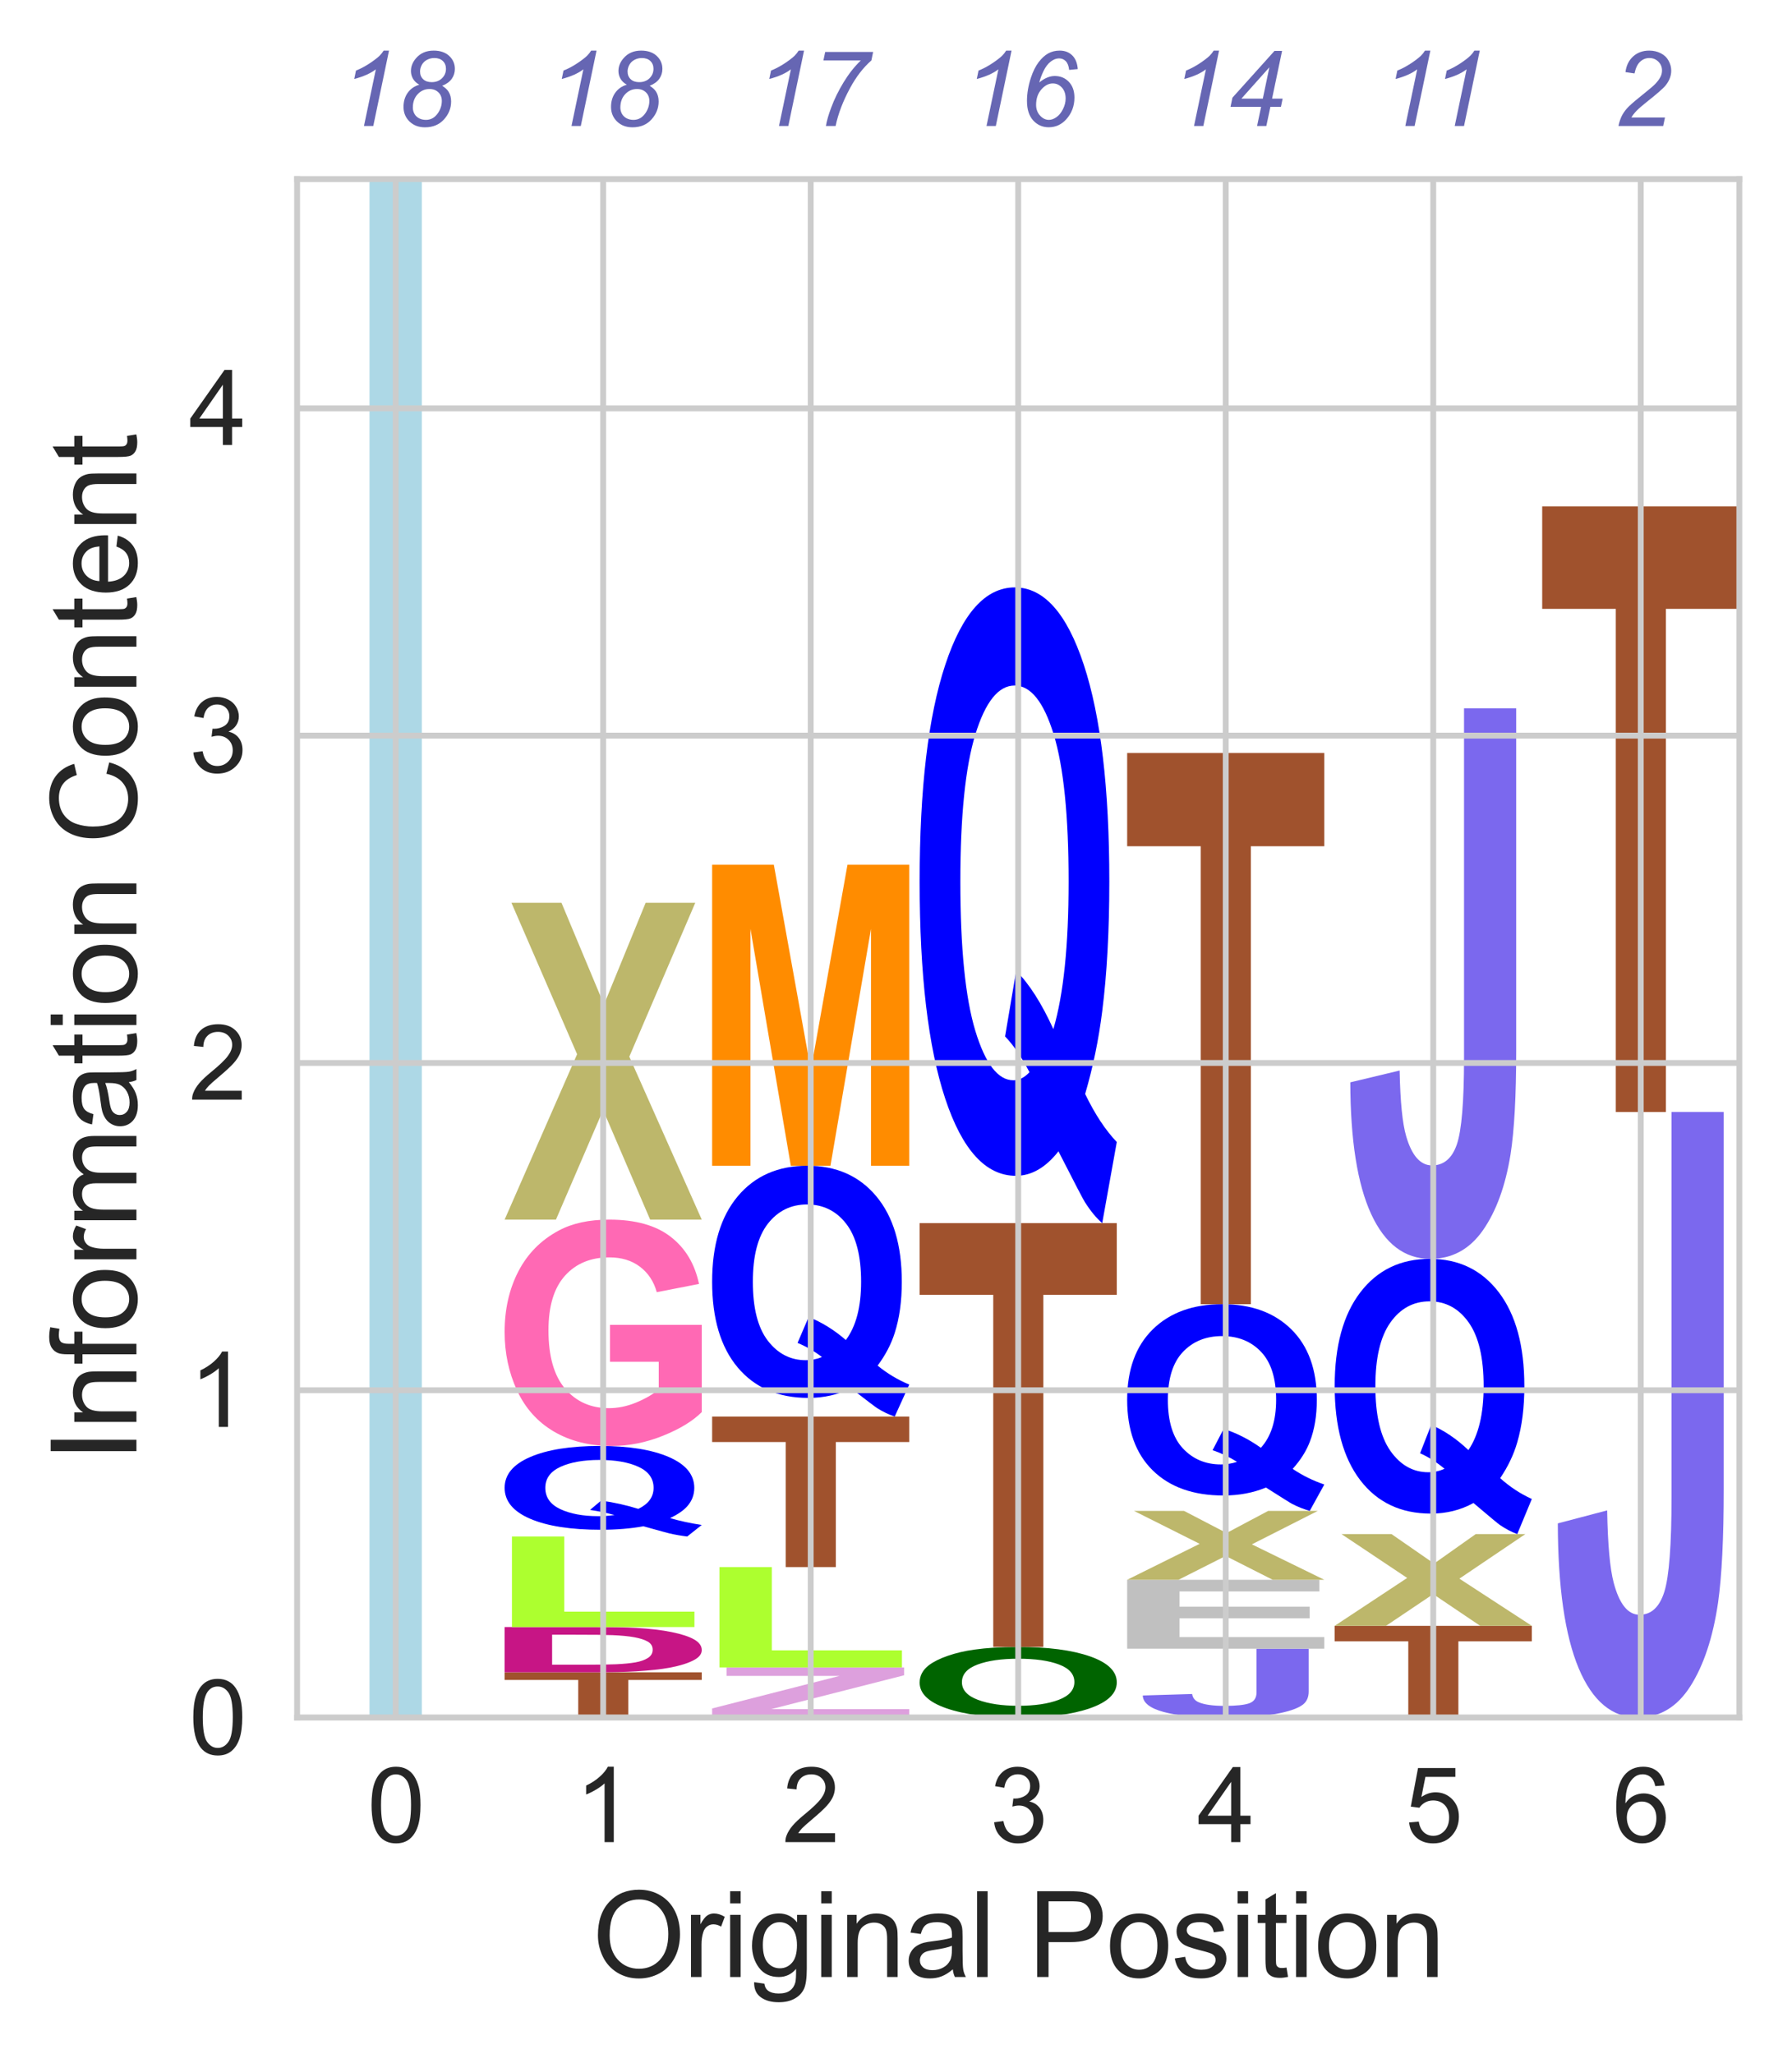 <?xml version="1.0" encoding="utf-8" standalone="no"?>
<!DOCTYPE svg PUBLIC "-//W3C//DTD SVG 1.1//EN"
  "http://www.w3.org/Graphics/SVG/1.1/DTD/svg11.dtd">
<svg xmlns:xlink="http://www.w3.org/1999/xlink" width="244.988pt" height="280.8pt" viewBox="0 0 244.988 280.8" xmlns="http://www.w3.org/2000/svg" version="1.1">
 <defs>
  <style type="text/css">*{stroke-linejoin: round; stroke-linecap: butt}</style>
 </defs>
 <g id="figure_1">
  <g id="patch_1">
   <path d="M 0 280.8 
L 244.988 280.8 
L 244.988 0 
L 0 0 
z
" style="fill: #ffffff"/>
  </g>
  <g id="axes_1">
   <g id="patch_2">
    <path d="M 40.618 234.772 
L 237.788 234.772 
L 237.788 24.477 
L 40.618 24.477 
z
" style="fill: #ffffff"/>
   </g>
   <g id="line2d_1">
    <path d="M 40.618 234.772 
L 237.788 234.772 
" clip-path="url(#p817c555dc9)" style="fill: none; stroke: #000000; stroke-width: 0.5; stroke-linecap: round"/>
   </g>
   <g id="patch_3">
    <path d="M 50.516 234.772 
L 50.516 24.477 
L 57.671 24.477 
L 57.671 234.772 
L 50.516 234.772 
z
" clip-path="url(#p817c555dc9)" style="fill: #add8e6"/>
   </g>
   <g id="patch_4">
    <path d="M 79.05 234.772 
L 79.05 229.631 
L 68.988 229.631 
L 68.988 228.584 
L 95.939 228.584 
L 95.939 229.631 
L 85.899 229.631 
L 85.899 234.772 
L 79.05 234.772 
z
" clip-path="url(#p817c555dc9)" style="fill: #a0522d"/>
   </g>
   <g id="patch_5">
    <path d="M 68.988 222.397 
L 80.849 222.397 
Q 84.864 222.397 86.969 222.514 
Q 89.798 222.675 91.812 223.084 
Q 93.833 223.494 94.886 224.087 
Q 95.939 224.679 95.939 225.549 
Q 95.939 226.314 94.956 226.866 
Q 93.749 227.542 91.51 227.959 
Q 89.819 228.276 86.948 228.453 
Q 84.8 228.584 81.2 228.584 
L 68.988 228.584 
L 68.988 222.397 
z
M 75.48 223.444 
L 75.48 227.542 
L 80.323 227.542 
Q 83.046 227.542 84.253 227.482 
Q 85.832 227.407 86.871 227.226 
Q 87.91 227.043 88.569 226.629 
Q 89.229 226.213 89.229 225.494 
Q 89.229 224.777 88.569 224.393 
Q 87.91 224.008 86.724 223.793 
Q 85.544 223.579 83.727 223.502 
Q 82.365 223.444 78.392 223.444 
L 75.48 223.444 
z
" clip-path="url(#p817c555dc9)" style="fill: #c71585"/>
   </g>
   <g id="patch_6">
    <path d="M 69.989 222.397 
L 69.989 210.022 
L 77.145 210.022 
L 77.145 220.294 
L 94.937 220.294 
L 94.937 222.397 
L 69.989 222.397 
z
" clip-path="url(#p817c555dc9)" style="fill: #adff2f"/>
   </g>
   <g id="patch_7">
    <path d="M 91.612 207.507 
Q 93.603 208.094 95.939 208.443 
L 93.948 210.022 
Q 92.728 209.872 91.56 209.608 
Q 91.303 209.555 87.963 208.624 
Q 85.336 209.1 82.142 209.1 
Q 75.976 209.1 72.479 207.596 
Q 68.988 206.092 68.988 203.372 
Q 68.988 200.659 72.491 199.153 
Q 75.994 197.646 81.996 197.646 
Q 87.946 197.646 91.431 199.153 
Q 94.917 200.659 94.917 203.372 
Q 94.917 204.808 93.948 205.896 
Q 93.218 206.728 91.612 207.507 
z
M 87.268 206.245 
Q 88.314 205.737 88.833 205.021 
Q 89.353 204.303 89.353 203.372 
Q 89.353 201.455 87.309 200.507 
Q 85.266 199.557 81.961 199.557 
Q 78.656 199.557 76.601 200.509 
Q 74.552 201.462 74.552 203.372 
Q 74.552 205.314 76.601 206.279 
Q 78.656 207.241 81.798 207.241 
Q 82.965 207.241 84.005 207.084 
Q 82.364 206.636 80.665 206.387 
L 82.183 205.111 
Q 84.845 205.488 87.268 206.245 
z
" clip-path="url(#p817c555dc9)" style="fill: #0000ff"/>
   </g>
   <g id="patch_8">
    <path d="M 83.397 186.138 
L 83.397 181.096 
L 95.939 181.096 
L 95.939 193.016 
Q 94.109 194.851 90.637 196.249 
Q 87.171 197.646 83.611 197.646 
Q 79.095 197.646 75.73 195.68 
Q 72.371 193.708 70.68 190.044 
Q 68.988 186.38 68.988 182.076 
Q 68.988 177.4 70.875 173.768 
Q 72.761 170.137 76.397 168.197 
Q 79.171 166.708 83.297 166.708 
Q 88.662 166.708 91.681 169.046 
Q 94.7 171.378 95.562 175.499 
L 89.788 176.623 
Q 89.177 174.422 87.492 173.148 
Q 85.813 171.868 83.297 171.868 
Q 79.485 171.868 77.233 174.382 
Q 74.982 176.89 74.982 181.828 
Q 74.982 187.157 77.259 189.822 
Q 79.542 192.48 83.24 192.48 
Q 85.07 192.48 86.907 191.736 
Q 88.743 190.991 90.058 189.933 
L 90.058 186.138 
L 83.397 186.138 
z
" clip-path="url(#p817c555dc9)" style="fill: #ff69b4"/>
   </g>
   <g id="patch_9">
    <path d="M 68.988 166.708 
L 78.897 144.101 
L 69.918 123.395 
L 76.758 123.395 
L 82.574 137.313 
L 88.269 123.395 
L 95.053 123.395 
L 86.035 144.432 
L 95.939 166.708 
L 88.883 166.708 
L 82.454 151.732 
L 76.005 166.708 
L 68.988 166.708 
z
" clip-path="url(#p817c555dc9)" style="fill: #bdb76b"/>
   </g>
   <g id="patch_10">
    <path d="M 97.357 234.772 
L 97.357 233.524 
L 114.779 229.075 
L 99.327 229.075 
L 99.327 227.915 
L 123.606 227.915 
L 123.606 228.99 
L 105.431 233.616 
L 124.309 233.616 
L 124.309 234.772 
L 97.357 234.772 
z
" clip-path="url(#p817c555dc9)" style="fill: #dda0dd"/>
   </g>
   <g id="patch_11">
    <path d="M 98.359 227.915 
L 98.359 214.2 
L 105.515 214.2 
L 105.515 225.585 
L 123.307 225.585 
L 123.307 227.915 
L 98.359 227.915 
z
" clip-path="url(#p817c555dc9)" style="fill: #adff2f"/>
   </g>
   <g id="patch_12">
    <path d="M 107.42 214.2 
L 107.42 197.109 
L 97.357 197.109 
L 97.357 193.629 
L 124.309 193.629 
L 124.309 197.109 
L 114.269 197.109 
L 114.269 214.2 
L 107.42 214.2 
z
" clip-path="url(#p817c555dc9)" style="fill: #a0522d"/>
   </g>
   <g id="patch_13">
    <path d="M 119.982 186.662 
Q 121.973 188.29 124.309 189.254 
L 122.318 193.629 
Q 121.097 193.214 119.93 192.483 
Q 119.673 192.336 116.333 189.757 
Q 113.706 191.077 110.512 191.077 
Q 104.346 191.077 100.849 186.91 
Q 97.357 182.743 97.357 175.206 
Q 97.357 167.69 100.861 163.517 
Q 104.364 159.343 110.366 159.343 
Q 116.316 159.343 119.801 163.517 
Q 123.287 167.69 123.287 175.206 
Q 123.287 179.186 122.318 182.2 
Q 121.588 184.505 119.982 186.662 
z
M 115.638 183.165 
Q 116.683 181.758 117.203 179.775 
Q 117.723 177.786 117.723 175.206 
Q 117.723 169.894 115.679 167.268 
Q 113.636 164.635 110.331 164.635 
Q 107.026 164.635 104.971 167.275 
Q 102.922 169.914 102.922 175.206 
Q 102.922 180.586 104.971 183.259 
Q 107.026 185.925 110.167 185.925 
Q 111.335 185.925 112.374 185.49 
Q 110.734 184.25 109.035 183.56 
L 110.553 180.023 
Q 113.215 181.068 115.638 183.165 
z
" clip-path="url(#p817c555dc9)" style="fill: #0000ff"/>
   </g>
   <g id="patch_14">
    <path d="M 97.357 159.343 
L 97.357 118.2 
L 105.793 118.2 
L 110.854 146.266 
L 115.861 118.2 
L 124.309 118.2 
L 124.309 159.343 
L 119.077 159.343 
L 119.077 126.957 
L 113.534 159.343 
L 108.114 159.343 
L 102.595 126.957 
L 102.595 159.343 
L 97.357 159.343 
z
" clip-path="url(#p817c555dc9)" style="fill: #ff8c00"/>
   </g>
   <g id="patch_15">
    <path d="M 125.727 230.001 
Q 125.727 228.574 127.001 227.606 
Q 127.947 226.892 129.584 226.326 
Q 131.222 225.759 133.175 225.486 
Q 135.77 225.117 139.166 225.117 
Q 145.304 225.117 148.991 226.397 
Q 152.678 227.677 152.678 229.958 
Q 152.678 232.218 149.021 233.496 
Q 145.364 234.772 139.239 234.772 
Q 133.041 234.772 129.384 233.502 
Q 125.727 232.23 125.727 230.001 
z
M 131.507 229.937 
Q 131.507 231.523 133.684 232.342 
Q 135.867 233.16 139.221 233.16 
Q 142.575 233.16 144.728 232.349 
Q 146.881 231.537 146.881 229.913 
Q 146.881 228.307 144.782 227.518 
Q 142.69 226.727 139.221 226.727 
Q 135.752 226.727 133.629 227.528 
Q 131.507 228.327 131.507 229.937 
z
" clip-path="url(#p817c555dc9)" style="fill: #006400"/>
   </g>
   <g id="patch_16">
    <path d="M 135.789 225.117 
L 135.789 176.988 
L 125.727 176.988 
L 125.727 167.187 
L 152.678 167.187 
L 152.678 176.988 
L 142.638 176.988 
L 142.638 225.117 
L 135.789 225.117 
z
" clip-path="url(#p817c555dc9)" style="fill: #a0522d"/>
   </g>
   <g id="patch_17">
    <path d="M 148.352 149.53 
Q 150.343 153.655 152.678 156.1 
L 150.687 167.187 
Q 149.467 166.134 148.299 164.284 
Q 148.043 163.91 144.703 157.374 
Q 142.075 160.718 138.882 160.718 
Q 132.716 160.718 129.219 150.158 
Q 125.727 139.597 125.727 120.497 
Q 125.727 101.447 129.23 90.87 
Q 132.734 80.292 138.736 80.292 
Q 144.685 80.292 148.171 90.87 
Q 151.657 101.447 151.657 120.497 
Q 151.657 130.582 150.687 138.222 
Q 149.958 144.063 148.352 149.53 
z
M 144.008 140.667 
Q 145.053 137.102 145.573 132.076 
Q 146.092 127.033 146.092 120.497 
Q 146.092 107.033 144.049 100.378 
Q 142.005 93.705 138.701 93.705 
Q 135.396 93.705 133.341 100.395 
Q 131.291 107.084 131.291 120.497 
Q 131.291 134.13 133.341 140.905 
Q 135.396 147.662 138.537 147.662 
Q 139.705 147.662 140.744 146.558 
Q 139.104 143.418 137.405 141.669 
L 138.923 132.704 
Q 141.585 135.353 144.008 140.667 
z
" clip-path="url(#p817c555dc9)" style="fill: #0000ff"/>
   </g>
   <g id="patch_18">
    <path d="M 171.781 225.354 
L 178.913 225.354 
L 178.913 231.216 
Q 178.913 232.365 178.14 232.985 
Q 177.095 233.794 174.365 234.283 
Q 171.634 234.772 167.163 234.772 
Q 161.918 234.772 159.086 234.006 
Q 156.263 233.238 156.232 231.752 
L 162.978 231.55 
Q 163.101 232.346 163.875 232.676 
Q 165.035 233.173 167.402 233.173 
Q 169.8 233.173 170.791 232.817 
Q 171.781 232.46 171.781 231.336 
L 171.781 225.354 
z
" clip-path="url(#p817c555dc9)" style="fill: #7b68ee"/>
   </g>
   <g id="patch_19">
    <path d="M 154.097 225.354 
L 154.097 215.937 
L 180.375 215.937 
L 180.375 217.53 
L 161.253 217.53 
L 161.253 219.617 
L 179.045 219.617 
L 179.045 221.204 
L 161.253 221.204 
L 161.253 223.767 
L 181.048 223.767 
L 181.048 225.354 
L 154.097 225.354 
z
" clip-path="url(#p817c555dc9)" style="fill: #c0c0c0"/>
   </g>
   <g id="patch_20">
    <path d="M 154.097 215.937 
L 164.007 211.021 
L 155.027 206.519 
L 161.868 206.519 
L 167.683 209.545 
L 173.379 206.519 
L 180.162 206.519 
L 171.145 211.093 
L 181.048 215.937 
L 173.992 215.937 
L 167.563 212.68 
L 161.115 215.937 
L 154.097 215.937 
z
" clip-path="url(#p817c555dc9)" style="fill: #bdb76b"/>
   </g>
   <g id="patch_21">
    <path d="M 176.722 200.778 
Q 178.713 202.119 181.048 202.914 
L 179.057 206.519 
Q 177.837 206.177 176.669 205.575 
Q 176.412 205.454 173.073 203.328 
Q 170.445 204.416 167.251 204.416 
Q 161.086 204.416 157.588 200.982 
Q 154.097 197.549 154.097 191.338 
Q 154.097 185.144 157.6 181.705 
Q 161.103 178.266 167.106 178.266 
Q 173.055 178.266 176.541 181.705 
Q 180.026 185.144 180.026 191.338 
Q 180.026 194.617 179.057 197.101 
Q 178.327 199 176.722 200.778 
z
M 172.378 197.896 
Q 173.423 196.737 173.943 195.103 
Q 174.462 193.464 174.462 191.338 
Q 174.462 186.961 172.419 184.797 
Q 170.375 182.627 167.07 182.627 
Q 163.766 182.627 161.711 184.802 
Q 159.661 186.977 159.661 191.338 
Q 159.661 195.771 161.711 197.974 
Q 163.766 200.171 166.907 200.171 
Q 168.075 200.171 169.114 199.812 
Q 167.473 198.791 165.774 198.222 
L 167.292 195.307 
Q 169.955 196.168 172.378 197.896 
z
" clip-path="url(#p817c555dc9)" style="fill: #0000ff"/>
   </g>
   <g id="patch_22">
    <path d="M 164.159 178.266 
L 164.159 115.671 
L 154.097 115.671 
L 154.097 102.925 
L 181.048 102.925 
L 181.048 115.671 
L 171.008 115.671 
L 171.008 178.266 
L 164.159 178.266 
z
" clip-path="url(#p817c555dc9)" style="fill: #a0522d"/>
   </g>
   <g id="patch_23">
    <path d="M 192.529 234.772 
L 192.529 224.353 
L 182.467 224.353 
L 182.467 222.232 
L 209.418 222.232 
L 209.418 224.353 
L 199.378 224.353 
L 199.378 234.772 
L 192.529 234.772 
z
" clip-path="url(#p817c555dc9)" style="fill: #a0522d"/>
   </g>
   <g id="patch_24">
    <path d="M 182.467 222.232 
L 192.377 215.687 
L 183.397 209.692 
L 190.238 209.692 
L 196.053 213.721 
L 201.748 209.692 
L 208.532 209.692 
L 199.515 215.782 
L 209.418 222.232 
L 202.362 222.232 
L 195.933 217.896 
L 189.485 222.232 
L 182.467 222.232 
z
" clip-path="url(#p817c555dc9)" style="fill: #bdb76b"/>
   </g>
   <g id="patch_25">
    <path d="M 205.092 202.047 
Q 207.083 203.833 209.418 204.892 
L 207.427 209.692 
Q 206.207 209.236 205.039 208.435 
Q 204.782 208.273 201.442 205.443 
Q 198.815 206.891 195.621 206.891 
Q 189.456 206.891 185.958 202.319 
Q 182.467 197.747 182.467 189.477 
Q 182.467 181.23 185.97 176.65 
Q 189.473 172.071 195.475 172.071 
Q 201.425 172.071 204.911 176.65 
Q 208.396 181.23 208.396 189.477 
Q 208.396 193.844 207.427 197.151 
Q 206.697 199.68 205.092 202.047 
z
M 200.748 198.21 
Q 201.793 196.666 202.312 194.49 
Q 202.832 192.307 202.832 189.477 
Q 202.832 183.648 200.788 180.767 
Q 198.745 177.878 195.44 177.878 
Q 192.136 177.878 190.08 180.774 
Q 188.031 183.67 188.031 189.477 
Q 188.031 195.38 190.08 198.313 
Q 192.136 201.238 195.277 201.238 
Q 196.445 201.238 197.484 200.76 
Q 195.843 199.401 194.144 198.643 
L 195.662 194.762 
Q 198.325 195.909 200.748 198.21 
z
" clip-path="url(#p817c555dc9)" style="fill: #0000ff"/>
   </g>
   <g id="patch_26">
    <path d="M 200.151 96.829 
L 207.283 96.829 
L 207.283 143.664 
Q 207.283 152.837 206.509 157.794 
Q 205.465 164.254 202.734 168.163 
Q 200.004 172.071 195.532 172.071 
Q 190.288 172.071 187.456 165.95 
Q 184.633 159.813 184.602 147.943 
L 191.347 146.328 
Q 191.471 152.691 192.245 155.324 
Q 193.405 159.296 195.772 159.296 
Q 198.17 159.296 199.16 156.454 
Q 200.151 153.596 200.151 144.616 
L 200.151 96.829 
z
" clip-path="url(#p817c555dc9)" style="fill: #7b68ee"/>
   </g>
   <g id="patch_27">
    <path d="M 228.52 151.994 
L 235.653 151.994 
L 235.653 203.519 
Q 235.653 213.611 234.879 219.066 
Q 233.835 226.173 231.104 230.472 
Q 228.373 234.772 223.902 234.772 
Q 218.657 234.772 215.826 228.038 
Q 213.003 221.287 212.972 208.228 
L 219.717 206.451 
Q 219.841 213.451 220.614 216.347 
Q 221.775 220.718 224.142 220.718 
Q 226.54 220.718 227.53 217.591 
Q 228.52 214.446 228.52 204.568 
L 228.52 151.994 
z
" clip-path="url(#p817c555dc9)" style="fill: #7b68ee"/>
   </g>
   <g id="patch_28">
    <path d="M 220.899 151.994 
L 220.899 83.221 
L 210.837 83.221 
L 210.837 69.217 
L 237.788 69.217 
L 237.788 83.221 
L 227.748 83.221 
L 227.748 151.994 
L 220.899 151.994 
z
" clip-path="url(#p817c555dc9)" style="fill: #a0522d"/>
   </g>
   <g id="matplotlib.axis_1">
    <g id="xtick_1">
     <g id="line2d_2">
      <path d="M 54.093 234.772 
L 54.093 24.477 
" clip-path="url(#p817c555dc9)" style="fill: none; stroke: #cccccc; stroke-width: 0.8; stroke-linecap: round"/>
     </g>
     <g id="text_1">
      <!-- 0 -->
      <g style="fill: #262626" transform="translate(50.201 251.793) scale(0.14 -0.14)">
       <defs>
        <path id="ArialMT-30" d="M 266 2259 
Q 266 3072 433 3567 
Q 600 4063 929 4331 
Q 1259 4600 1759 4600 
Q 2128 4600 2406 4451 
Q 2684 4303 2865 4023 
Q 3047 3744 3150 3342 
Q 3253 2941 3253 2259 
Q 3253 1453 3087 958 
Q 2922 463 2592 192 
Q 2263 -78 1759 -78 
Q 1097 -78 719 397 
Q 266 969 266 2259 
z
M 844 2259 
Q 844 1131 1108 757 
Q 1372 384 1759 384 
Q 2147 384 2411 759 
Q 2675 1134 2675 2259 
Q 2675 3391 2411 3762 
Q 2147 4134 1753 4134 
Q 1366 4134 1134 3806 
Q 844 3388 844 2259 
z
" transform="scale(0.016)"/>
       </defs>
       <use xlink:href="#ArialMT-30"/>
      </g>
     </g>
    </g>
    <g id="xtick_2">
     <g id="line2d_3">
      <path d="M 82.463 234.772 
L 82.463 24.477 
" clip-path="url(#p817c555dc9)" style="fill: none; stroke: #cccccc; stroke-width: 0.8; stroke-linecap: round"/>
     </g>
     <g id="text_2">
      <!-- 1 -->
      <g style="fill: #262626" transform="translate(78.571 251.793) scale(0.14 -0.14)">
       <defs>
        <path id="ArialMT-31" d="M 2384 0 
L 1822 0 
L 1822 3584 
Q 1619 3391 1289 3197 
Q 959 3003 697 2906 
L 697 3450 
Q 1169 3672 1522 3987 
Q 1875 4303 2022 4600 
L 2384 4600 
L 2384 0 
z
" transform="scale(0.016)"/>
       </defs>
       <use xlink:href="#ArialMT-31"/>
      </g>
     </g>
    </g>
    <g id="xtick_3">
     <g id="line2d_4">
      <path d="M 110.833 234.772 
L 110.833 24.477 
" clip-path="url(#p817c555dc9)" style="fill: none; stroke: #cccccc; stroke-width: 0.8; stroke-linecap: round"/>
     </g>
     <g id="text_3">
      <!-- 2 -->
      <g style="fill: #262626" transform="translate(106.94 251.793) scale(0.14 -0.14)">
       <defs>
        <path id="ArialMT-32" d="M 3222 541 
L 3222 0 
L 194 0 
Q 188 203 259 391 
Q 375 700 629 1000 
Q 884 1300 1366 1694 
Q 2113 2306 2375 2664 
Q 2638 3022 2638 3341 
Q 2638 3675 2398 3904 
Q 2159 4134 1775 4134 
Q 1369 4134 1125 3890 
Q 881 3647 878 3216 
L 300 3275 
Q 359 3922 746 4261 
Q 1134 4600 1788 4600 
Q 2447 4600 2831 4234 
Q 3216 3869 3216 3328 
Q 3216 3053 3103 2787 
Q 2991 2522 2730 2228 
Q 2469 1934 1863 1422 
Q 1356 997 1212 845 
Q 1069 694 975 541 
L 3222 541 
z
" transform="scale(0.016)"/>
       </defs>
       <use xlink:href="#ArialMT-32"/>
      </g>
     </g>
    </g>
    <g id="xtick_4">
     <g id="line2d_5">
      <path d="M 139.203 234.772 
L 139.203 24.477 
" clip-path="url(#p817c555dc9)" style="fill: none; stroke: #cccccc; stroke-width: 0.8; stroke-linecap: round"/>
     </g>
     <g id="text_4">
      <!-- 3 -->
      <g style="fill: #262626" transform="translate(135.31 251.793) scale(0.14 -0.14)">
       <defs>
        <path id="ArialMT-33" d="M 269 1209 
L 831 1284 
Q 928 806 1161 595 
Q 1394 384 1728 384 
Q 2125 384 2398 659 
Q 2672 934 2672 1341 
Q 2672 1728 2419 1979 
Q 2166 2231 1775 2231 
Q 1616 2231 1378 2169 
L 1441 2663 
Q 1497 2656 1531 2656 
Q 1891 2656 2178 2843 
Q 2466 3031 2466 3422 
Q 2466 3731 2256 3934 
Q 2047 4138 1716 4138 
Q 1388 4138 1169 3931 
Q 950 3725 888 3313 
L 325 3413 
Q 428 3978 793 4289 
Q 1159 4600 1703 4600 
Q 2078 4600 2393 4439 
Q 2709 4278 2876 4000 
Q 3044 3722 3044 3409 
Q 3044 3113 2884 2869 
Q 2725 2625 2413 2481 
Q 2819 2388 3044 2092 
Q 3269 1797 3269 1353 
Q 3269 753 2831 336 
Q 2394 -81 1725 -81 
Q 1122 -81 723 278 
Q 325 638 269 1209 
z
" transform="scale(0.016)"/>
       </defs>
       <use xlink:href="#ArialMT-33"/>
      </g>
     </g>
    </g>
    <g id="xtick_5">
     <g id="line2d_6">
      <path d="M 167.573 234.772 
L 167.573 24.477 
" clip-path="url(#p817c555dc9)" style="fill: none; stroke: #cccccc; stroke-width: 0.8; stroke-linecap: round"/>
     </g>
     <g id="text_5">
      <!-- 4 -->
      <g style="fill: #262626" transform="translate(163.68 251.793) scale(0.14 -0.14)">
       <defs>
        <path id="ArialMT-34" d="M 2069 0 
L 2069 1097 
L 81 1097 
L 81 1613 
L 2172 4581 
L 2631 4581 
L 2631 1613 
L 3250 1613 
L 3250 1097 
L 2631 1097 
L 2631 0 
L 2069 0 
z
M 2069 1613 
L 2069 3678 
L 634 1613 
L 2069 1613 
z
" transform="scale(0.016)"/>
       </defs>
       <use xlink:href="#ArialMT-34"/>
      </g>
     </g>
    </g>
    <g id="xtick_6">
     <g id="line2d_7">
      <path d="M 195.942 234.772 
L 195.942 24.477 
" clip-path="url(#p817c555dc9)" style="fill: none; stroke: #cccccc; stroke-width: 0.8; stroke-linecap: round"/>
     </g>
     <g id="text_6">
      <!-- 5 -->
      <g style="fill: #262626" transform="translate(192.05 251.793) scale(0.14 -0.14)">
       <defs>
        <path id="ArialMT-35" d="M 266 1200 
L 856 1250 
Q 922 819 1161 601 
Q 1400 384 1738 384 
Q 2144 384 2425 690 
Q 2706 997 2706 1503 
Q 2706 1984 2436 2262 
Q 2166 2541 1728 2541 
Q 1456 2541 1237 2417 
Q 1019 2294 894 2097 
L 366 2166 
L 809 4519 
L 3088 4519 
L 3088 3981 
L 1259 3981 
L 1013 2750 
Q 1425 3038 1878 3038 
Q 2478 3038 2890 2622 
Q 3303 2206 3303 1553 
Q 3303 931 2941 478 
Q 2500 -78 1738 -78 
Q 1113 -78 717 272 
Q 322 622 266 1200 
z
" transform="scale(0.016)"/>
       </defs>
       <use xlink:href="#ArialMT-35"/>
      </g>
     </g>
    </g>
    <g id="xtick_7">
     <g id="line2d_8">
      <path d="M 224.312 234.772 
L 224.312 24.477 
" clip-path="url(#p817c555dc9)" style="fill: none; stroke: #cccccc; stroke-width: 0.8; stroke-linecap: round"/>
     </g>
     <g id="text_7">
      <!-- 6 -->
      <g style="fill: #262626" transform="translate(220.42 251.793) scale(0.14 -0.14)">
       <defs>
        <path id="ArialMT-36" d="M 3184 3459 
L 2625 3416 
Q 2550 3747 2413 3897 
Q 2184 4138 1850 4138 
Q 1581 4138 1378 3988 
Q 1113 3794 959 3422 
Q 806 3050 800 2363 
Q 1003 2672 1297 2822 
Q 1591 2972 1913 2972 
Q 2475 2972 2870 2558 
Q 3266 2144 3266 1488 
Q 3266 1056 3080 686 
Q 2894 316 2569 119 
Q 2244 -78 1831 -78 
Q 1128 -78 684 439 
Q 241 956 241 2144 
Q 241 3472 731 4075 
Q 1159 4600 1884 4600 
Q 2425 4600 2770 4297 
Q 3116 3994 3184 3459 
z
M 888 1484 
Q 888 1194 1011 928 
Q 1134 663 1356 523 
Q 1578 384 1822 384 
Q 2178 384 2434 671 
Q 2691 959 2691 1453 
Q 2691 1928 2437 2201 
Q 2184 2475 1800 2475 
Q 1419 2475 1153 2201 
Q 888 1928 888 1484 
z
" transform="scale(0.016)"/>
       </defs>
       <use xlink:href="#ArialMT-36"/>
      </g>
     </g>
    </g>
    <g id="text_8">
     <!-- Original Position -->
     <g style="fill: #262626" transform="translate(80.955 270.233) scale(0.16 -0.16)">
      <defs>
       <path id="ArialMT-4f" d="M 309 2231 
Q 309 3372 921 4017 
Q 1534 4663 2503 4663 
Q 3138 4663 3647 4359 
Q 4156 4056 4423 3514 
Q 4691 2972 4691 2284 
Q 4691 1588 4409 1038 
Q 4128 488 3612 205 
Q 3097 -78 2500 -78 
Q 1853 -78 1343 234 
Q 834 547 571 1087 
Q 309 1628 309 2231 
z
M 934 2222 
Q 934 1394 1379 917 
Q 1825 441 2497 441 
Q 3181 441 3623 922 
Q 4066 1403 4066 2288 
Q 4066 2847 3877 3264 
Q 3688 3681 3323 3911 
Q 2959 4141 2506 4141 
Q 1863 4141 1398 3698 
Q 934 3256 934 2222 
z
" transform="scale(0.016)"/>
       <path id="ArialMT-72" d="M 416 0 
L 416 3319 
L 922 3319 
L 922 2816 
Q 1116 3169 1280 3281 
Q 1444 3394 1641 3394 
Q 1925 3394 2219 3213 
L 2025 2691 
Q 1819 2813 1613 2813 
Q 1428 2813 1281 2702 
Q 1134 2591 1072 2394 
Q 978 2094 978 1738 
L 978 0 
L 416 0 
z
" transform="scale(0.016)"/>
       <path id="ArialMT-69" d="M 425 3934 
L 425 4581 
L 988 4581 
L 988 3934 
L 425 3934 
z
M 425 0 
L 425 3319 
L 988 3319 
L 988 0 
L 425 0 
z
" transform="scale(0.016)"/>
       <path id="ArialMT-67" d="M 319 -275 
L 866 -356 
Q 900 -609 1056 -725 
Q 1266 -881 1628 -881 
Q 2019 -881 2231 -725 
Q 2444 -569 2519 -288 
Q 2563 -116 2559 434 
Q 2191 0 1641 0 
Q 956 0 581 494 
Q 206 988 206 1678 
Q 206 2153 378 2554 
Q 550 2956 876 3175 
Q 1203 3394 1644 3394 
Q 2231 3394 2613 2919 
L 2613 3319 
L 3131 3319 
L 3131 450 
Q 3131 -325 2973 -648 
Q 2816 -972 2473 -1159 
Q 2131 -1347 1631 -1347 
Q 1038 -1347 672 -1080 
Q 306 -813 319 -275 
z
M 784 1719 
Q 784 1066 1043 766 
Q 1303 466 1694 466 
Q 2081 466 2343 764 
Q 2606 1063 2606 1700 
Q 2606 2309 2336 2618 
Q 2066 2928 1684 2928 
Q 1309 2928 1046 2623 
Q 784 2319 784 1719 
z
" transform="scale(0.016)"/>
       <path id="ArialMT-6e" d="M 422 0 
L 422 3319 
L 928 3319 
L 928 2847 
Q 1294 3394 1984 3394 
Q 2284 3394 2536 3286 
Q 2788 3178 2913 3003 
Q 3038 2828 3088 2588 
Q 3119 2431 3119 2041 
L 3119 0 
L 2556 0 
L 2556 2019 
Q 2556 2363 2490 2533 
Q 2425 2703 2258 2804 
Q 2091 2906 1866 2906 
Q 1506 2906 1245 2678 
Q 984 2450 984 1813 
L 984 0 
L 422 0 
z
" transform="scale(0.016)"/>
       <path id="ArialMT-61" d="M 2588 409 
Q 2275 144 1986 34 
Q 1697 -75 1366 -75 
Q 819 -75 525 192 
Q 231 459 231 875 
Q 231 1119 342 1320 
Q 453 1522 633 1644 
Q 813 1766 1038 1828 
Q 1203 1872 1538 1913 
Q 2219 1994 2541 2106 
Q 2544 2222 2544 2253 
Q 2544 2597 2384 2738 
Q 2169 2928 1744 2928 
Q 1347 2928 1158 2789 
Q 969 2650 878 2297 
L 328 2372 
Q 403 2725 575 2942 
Q 747 3159 1072 3276 
Q 1397 3394 1825 3394 
Q 2250 3394 2515 3294 
Q 2781 3194 2906 3042 
Q 3031 2891 3081 2659 
Q 3109 2516 3109 2141 
L 3109 1391 
Q 3109 606 3145 398 
Q 3181 191 3288 0 
L 2700 0 
Q 2613 175 2588 409 
z
M 2541 1666 
Q 2234 1541 1622 1453 
Q 1275 1403 1131 1340 
Q 988 1278 909 1158 
Q 831 1038 831 891 
Q 831 666 1001 516 
Q 1172 366 1500 366 
Q 1825 366 2078 508 
Q 2331 650 2450 897 
Q 2541 1088 2541 1459 
L 2541 1666 
z
" transform="scale(0.016)"/>
       <path id="ArialMT-6c" d="M 409 0 
L 409 4581 
L 972 4581 
L 972 0 
L 409 0 
z
" transform="scale(0.016)"/>
       <path id="ArialMT-20" transform="scale(0.016)"/>
       <path id="ArialMT-50" d="M 494 0 
L 494 4581 
L 2222 4581 
Q 2678 4581 2919 4538 
Q 3256 4481 3484 4323 
Q 3713 4166 3852 3881 
Q 3991 3597 3991 3256 
Q 3991 2672 3619 2267 
Q 3247 1863 2275 1863 
L 1100 1863 
L 1100 0 
L 494 0 
z
M 1100 2403 
L 2284 2403 
Q 2872 2403 3119 2622 
Q 3366 2841 3366 3238 
Q 3366 3525 3220 3729 
Q 3075 3934 2838 4000 
Q 2684 4041 2272 4041 
L 1100 4041 
L 1100 2403 
z
" transform="scale(0.016)"/>
       <path id="ArialMT-6f" d="M 213 1659 
Q 213 2581 725 3025 
Q 1153 3394 1769 3394 
Q 2453 3394 2887 2945 
Q 3322 2497 3322 1706 
Q 3322 1066 3130 698 
Q 2938 331 2570 128 
Q 2203 -75 1769 -75 
Q 1072 -75 642 372 
Q 213 819 213 1659 
z
M 791 1659 
Q 791 1022 1069 705 
Q 1347 388 1769 388 
Q 2188 388 2466 706 
Q 2744 1025 2744 1678 
Q 2744 2294 2464 2611 
Q 2184 2928 1769 2928 
Q 1347 2928 1069 2612 
Q 791 2297 791 1659 
z
" transform="scale(0.016)"/>
       <path id="ArialMT-73" d="M 197 991 
L 753 1078 
Q 800 744 1014 566 
Q 1228 388 1613 388 
Q 2000 388 2187 545 
Q 2375 703 2375 916 
Q 2375 1106 2209 1216 
Q 2094 1291 1634 1406 
Q 1016 1563 777 1677 
Q 538 1791 414 1992 
Q 291 2194 291 2438 
Q 291 2659 392 2848 
Q 494 3038 669 3163 
Q 800 3259 1026 3326 
Q 1253 3394 1513 3394 
Q 1903 3394 2198 3281 
Q 2494 3169 2634 2976 
Q 2775 2784 2828 2463 
L 2278 2388 
Q 2241 2644 2061 2787 
Q 1881 2931 1553 2931 
Q 1166 2931 1000 2803 
Q 834 2675 834 2503 
Q 834 2394 903 2306 
Q 972 2216 1119 2156 
Q 1203 2125 1616 2013 
Q 2213 1853 2448 1751 
Q 2684 1650 2818 1456 
Q 2953 1263 2953 975 
Q 2953 694 2789 445 
Q 2625 197 2315 61 
Q 2006 -75 1616 -75 
Q 969 -75 630 194 
Q 291 463 197 991 
z
" transform="scale(0.016)"/>
       <path id="ArialMT-74" d="M 1650 503 
L 1731 6 
Q 1494 -44 1306 -44 
Q 1000 -44 831 53 
Q 663 150 594 308 
Q 525 466 525 972 
L 525 2881 
L 113 2881 
L 113 3319 
L 525 3319 
L 525 4141 
L 1084 4478 
L 1084 3319 
L 1650 3319 
L 1650 2881 
L 1084 2881 
L 1084 941 
Q 1084 700 1114 631 
Q 1144 563 1211 522 
Q 1278 481 1403 481 
Q 1497 481 1650 503 
z
" transform="scale(0.016)"/>
      </defs>
      <use xlink:href="#ArialMT-4f"/>
      <use xlink:href="#ArialMT-72" transform="translate(77.783 0)"/>
      <use xlink:href="#ArialMT-69" transform="translate(111.084 0)"/>
      <use xlink:href="#ArialMT-67" transform="translate(133.301 0)"/>
      <use xlink:href="#ArialMT-69" transform="translate(188.916 0)"/>
      <use xlink:href="#ArialMT-6e" transform="translate(211.133 0)"/>
      <use xlink:href="#ArialMT-61" transform="translate(266.748 0)"/>
      <use xlink:href="#ArialMT-6c" transform="translate(322.363 0)"/>
      <use xlink:href="#ArialMT-20" transform="translate(344.58 0)"/>
      <use xlink:href="#ArialMT-50" transform="translate(372.363 0)"/>
      <use xlink:href="#ArialMT-6f" transform="translate(439.062 0)"/>
      <use xlink:href="#ArialMT-73" transform="translate(494.678 0)"/>
      <use xlink:href="#ArialMT-69" transform="translate(544.678 0)"/>
      <use xlink:href="#ArialMT-74" transform="translate(566.895 0)"/>
      <use xlink:href="#ArialMT-69" transform="translate(594.678 0)"/>
      <use xlink:href="#ArialMT-6f" transform="translate(616.895 0)"/>
      <use xlink:href="#ArialMT-6e" transform="translate(672.51 0)"/>
     </g>
    </g>
   </g>
   <g id="matplotlib.axis_2">
    <g id="ytick_1">
     <g id="line2d_9">
      <path d="M 40.618 234.772 
L 237.788 234.772 
" clip-path="url(#p817c555dc9)" style="fill: none; stroke: #cccccc; stroke-width: 0.8; stroke-linecap: round"/>
     </g>
     <g id="text_9">
      <!-- 0 -->
      <g style="fill: #262626" transform="translate(25.832 239.782) scale(0.14 -0.14)">
       <use xlink:href="#ArialMT-30"/>
      </g>
     </g>
    </g>
    <g id="ytick_2">
     <g id="line2d_10">
      <path d="M 40.618 190.033 
L 237.788 190.033 
" clip-path="url(#p817c555dc9)" style="fill: none; stroke: #cccccc; stroke-width: 0.8; stroke-linecap: round"/>
     </g>
     <g id="text_10">
      <!-- 1 -->
      <g style="fill: #262626" transform="translate(25.832 195.043) scale(0.14 -0.14)">
       <use xlink:href="#ArialMT-31"/>
      </g>
     </g>
    </g>
    <g id="ytick_3">
     <g id="line2d_11">
      <path d="M 40.618 145.293 
L 237.788 145.293 
" clip-path="url(#p817c555dc9)" style="fill: none; stroke: #cccccc; stroke-width: 0.8; stroke-linecap: round"/>
     </g>
     <g id="text_11">
      <!-- 2 -->
      <g style="fill: #262626" transform="translate(25.832 150.304) scale(0.14 -0.14)">
       <use xlink:href="#ArialMT-32"/>
      </g>
     </g>
    </g>
    <g id="ytick_4">
     <g id="line2d_12">
      <path d="M 40.618 100.554 
L 237.788 100.554 
" clip-path="url(#p817c555dc9)" style="fill: none; stroke: #cccccc; stroke-width: 0.8; stroke-linecap: round"/>
     </g>
     <g id="text_12">
      <!-- 3 -->
      <g style="fill: #262626" transform="translate(25.832 105.564) scale(0.14 -0.14)">
       <use xlink:href="#ArialMT-33"/>
      </g>
     </g>
    </g>
    <g id="ytick_5">
     <g id="line2d_13">
      <path d="M 40.618 55.815 
L 237.788 55.815 
" clip-path="url(#p817c555dc9)" style="fill: none; stroke: #cccccc; stroke-width: 0.8; stroke-linecap: round"/>
     </g>
     <g id="text_13">
      <!-- 4 -->
      <g style="fill: #262626" transform="translate(25.832 60.825) scale(0.14 -0.14)">
       <use xlink:href="#ArialMT-34"/>
      </g>
     </g>
    </g>
    <g id="text_14">
     <!-- Information Content -->
     <g style="fill: #262626" transform="translate(18.652 199.881) rotate(-90) scale(0.16 -0.16)">
      <defs>
       <path id="ArialMT-49" d="M 597 0 
L 597 4581 
L 1203 4581 
L 1203 0 
L 597 0 
z
" transform="scale(0.016)"/>
       <path id="ArialMT-66" d="M 556 0 
L 556 2881 
L 59 2881 
L 59 3319 
L 556 3319 
L 556 3672 
Q 556 4006 616 4169 
Q 697 4388 901 4523 
Q 1106 4659 1475 4659 
Q 1713 4659 2000 4603 
L 1916 4113 
Q 1741 4144 1584 4144 
Q 1328 4144 1222 4034 
Q 1116 3925 1116 3625 
L 1116 3319 
L 1763 3319 
L 1763 2881 
L 1116 2881 
L 1116 0 
L 556 0 
z
" transform="scale(0.016)"/>
       <path id="ArialMT-6d" d="M 422 0 
L 422 3319 
L 925 3319 
L 925 2853 
Q 1081 3097 1340 3245 
Q 1600 3394 1931 3394 
Q 2300 3394 2536 3241 
Q 2772 3088 2869 2813 
Q 3263 3394 3894 3394 
Q 4388 3394 4653 3120 
Q 4919 2847 4919 2278 
L 4919 0 
L 4359 0 
L 4359 2091 
Q 4359 2428 4304 2576 
Q 4250 2725 4106 2815 
Q 3963 2906 3769 2906 
Q 3419 2906 3187 2673 
Q 2956 2441 2956 1928 
L 2956 0 
L 2394 0 
L 2394 2156 
Q 2394 2531 2256 2718 
Q 2119 2906 1806 2906 
Q 1569 2906 1367 2781 
Q 1166 2656 1075 2415 
Q 984 2175 984 1722 
L 984 0 
L 422 0 
z
" transform="scale(0.016)"/>
       <path id="ArialMT-43" d="M 3763 1606 
L 4369 1453 
Q 4178 706 3683 314 
Q 3188 -78 2472 -78 
Q 1731 -78 1267 223 
Q 803 525 561 1097 
Q 319 1669 319 2325 
Q 319 3041 592 3573 
Q 866 4106 1370 4382 
Q 1875 4659 2481 4659 
Q 3169 4659 3637 4309 
Q 4106 3959 4291 3325 
L 3694 3184 
Q 3534 3684 3231 3912 
Q 2928 4141 2469 4141 
Q 1941 4141 1586 3887 
Q 1231 3634 1087 3207 
Q 944 2781 944 2328 
Q 944 1744 1114 1308 
Q 1284 872 1643 656 
Q 2003 441 2422 441 
Q 2931 441 3284 734 
Q 3638 1028 3763 1606 
z
" transform="scale(0.016)"/>
       <path id="ArialMT-65" d="M 2694 1069 
L 3275 997 
Q 3138 488 2766 206 
Q 2394 -75 1816 -75 
Q 1088 -75 661 373 
Q 234 822 234 1631 
Q 234 2469 665 2931 
Q 1097 3394 1784 3394 
Q 2450 3394 2872 2941 
Q 3294 2488 3294 1666 
Q 3294 1616 3291 1516 
L 816 1516 
Q 847 969 1125 678 
Q 1403 388 1819 388 
Q 2128 388 2347 550 
Q 2566 713 2694 1069 
z
M 847 1978 
L 2700 1978 
Q 2663 2397 2488 2606 
Q 2219 2931 1791 2931 
Q 1403 2931 1139 2672 
Q 875 2413 847 1978 
z
" transform="scale(0.016)"/>
      </defs>
      <use xlink:href="#ArialMT-49"/>
      <use xlink:href="#ArialMT-6e" transform="translate(27.783 0)"/>
      <use xlink:href="#ArialMT-66" transform="translate(83.398 0)"/>
      <use xlink:href="#ArialMT-6f" transform="translate(111.182 0)"/>
      <use xlink:href="#ArialMT-72" transform="translate(166.797 0)"/>
      <use xlink:href="#ArialMT-6d" transform="translate(200.098 0)"/>
      <use xlink:href="#ArialMT-61" transform="translate(283.398 0)"/>
      <use xlink:href="#ArialMT-74" transform="translate(339.014 0)"/>
      <use xlink:href="#ArialMT-69" transform="translate(366.797 0)"/>
      <use xlink:href="#ArialMT-6f" transform="translate(389.014 0)"/>
      <use xlink:href="#ArialMT-6e" transform="translate(444.629 0)"/>
      <use xlink:href="#ArialMT-20" transform="translate(500.244 0)"/>
      <use xlink:href="#ArialMT-43" transform="translate(528.027 0)"/>
      <use xlink:href="#ArialMT-6f" transform="translate(600.244 0)"/>
      <use xlink:href="#ArialMT-6e" transform="translate(655.859 0)"/>
      <use xlink:href="#ArialMT-74" transform="translate(711.475 0)"/>
      <use xlink:href="#ArialMT-65" transform="translate(739.258 0)"/>
      <use xlink:href="#ArialMT-6e" transform="translate(794.873 0)"/>
      <use xlink:href="#ArialMT-74" transform="translate(850.488 0)"/>
     </g>
    </g>
   </g>
   <g id="patch_29">
    <path d="M 40.618 234.772 
L 40.618 24.477 
" style="fill: none; stroke: #cccccc; stroke-width: 0.8; stroke-linejoin: miter; stroke-linecap: square"/>
   </g>
   <g id="patch_30">
    <path d="M 237.788 234.772 
L 237.788 24.477 
" style="fill: none; stroke: #cccccc; stroke-width: 0.8; stroke-linejoin: miter; stroke-linecap: square"/>
   </g>
   <g id="patch_31">
    <path d="M 40.618 234.772 
L 237.788 234.772 
" style="fill: none; stroke: #cccccc; stroke-width: 0.8; stroke-linejoin: miter; stroke-linecap: square"/>
   </g>
   <g id="patch_32">
    <path d="M 40.618 24.477 
L 237.788 24.477 
" style="fill: none; stroke: #cccccc; stroke-width: 0.8; stroke-linejoin: miter; stroke-linecap: square"/>
   </g>
   <g id="text_15">
    <!-- 18 -->
    <g style="fill: #000080; opacity: 0.6" transform="translate(46.308 17.221) scale(0.14 -0.14)">
     <defs>
      <path id="Arial-ItalicMT-31" d="M 1541 0 
L 2266 3459 
Q 1797 3091 947 2869 
L 1053 3381 
Q 1475 3550 1886 3822 
Q 2297 4094 2503 4297 
Q 2628 4422 2741 4600 
L 3069 4600 
L 2109 0 
L 1541 0 
z
" transform="scale(0.016)"/>
      <path id="Arial-ItalicMT-38" d="M 1444 2519 
Q 1188 2659 1059 2879 
Q 931 3100 931 3353 
Q 931 3769 1231 4122 
Q 1631 4600 2316 4600 
Q 2919 4600 3266 4276 
Q 3613 3953 3613 3484 
Q 3613 3150 3425 2881 
Q 3238 2613 2838 2453 
Q 3113 2281 3231 2088 
Q 3384 1834 3384 1497 
Q 3384 881 2948 400 
Q 2513 -81 1788 -81 
Q 1209 -81 843 275 
Q 478 631 478 1166 
Q 478 1669 737 2030 
Q 997 2391 1444 2519 
z
M 1488 3328 
Q 1488 3034 1677 2854 
Q 1866 2675 2197 2675 
Q 2584 2675 2826 2911 
Q 3069 3147 3069 3491 
Q 3069 3781 2880 3964 
Q 2691 4147 2359 4147 
Q 2109 4147 1900 4031 
Q 1691 3916 1589 3717 
Q 1488 3519 1488 3328 
z
M 1047 1119 
Q 1047 928 1139 753 
Q 1231 578 1418 475 
Q 1606 372 1847 372 
Q 2306 372 2591 803 
Q 2816 1141 2816 1531 
Q 2816 1850 2608 2053 
Q 2400 2256 2063 2256 
Q 1638 2256 1342 1940 
Q 1047 1625 1047 1119 
z
" transform="scale(0.016)"/>
     </defs>
     <use xlink:href="#Arial-ItalicMT-31"/>
     <use xlink:href="#Arial-ItalicMT-38" transform="translate(55.615 0)"/>
    </g>
   </g>
   <g id="text_16">
    <!-- 18 -->
    <g style="fill: #000080; opacity: 0.6" transform="translate(74.678 17.221) scale(0.14 -0.14)">
     <use xlink:href="#Arial-ItalicMT-31"/>
     <use xlink:href="#Arial-ItalicMT-38" transform="translate(55.615 0)"/>
    </g>
   </g>
   <g id="text_17">
    <!-- 17 -->
    <g style="fill: #000080; opacity: 0.6" transform="translate(103.048 17.221) scale(0.14 -0.14)">
     <defs>
      <path id="Arial-ItalicMT-37" d="M 928 0 
Q 1003 463 1247 1113 
Q 1538 1897 2009 2670 
Q 2481 3444 3059 4000 
L 775 4000 
L 884 4519 
L 3809 4519 
L 3703 4000 
Q 2959 3347 2403 2316 
Q 1756 1125 1519 0 
L 928 0 
z
" transform="scale(0.016)"/>
     </defs>
     <use xlink:href="#Arial-ItalicMT-31"/>
     <use xlink:href="#Arial-ItalicMT-37" transform="translate(55.615 0)"/>
    </g>
   </g>
   <g id="text_18">
    <!-- 16 -->
    <g style="fill: #000080; opacity: 0.6" transform="translate(131.417 17.221) scale(0.14 -0.14)">
     <defs>
      <path id="Arial-ItalicMT-36" d="M 1288 2656 
Q 1525 2853 1761 2951 
Q 1997 3050 2228 3050 
Q 2750 3050 3090 2694 
Q 3431 2338 3431 1734 
Q 3431 956 2925 400 
Q 2488 -78 1863 -78 
Q 1294 -78 914 339 
Q 534 756 534 1528 
Q 534 2219 778 2956 
Q 966 3522 1242 3889 
Q 1519 4256 1830 4428 
Q 2141 4600 2531 4600 
Q 3000 4600 3297 4308 
Q 3594 4016 3634 3472 
L 3109 3422 
Q 3066 3794 2898 3959 
Q 2731 4125 2491 4125 
Q 2238 4125 1981 3928 
Q 1725 3731 1540 3345 
Q 1356 2959 1288 2656 
z
M 1091 1288 
Q 1091 900 1331 636 
Q 1572 372 1875 372 
Q 2088 372 2325 533 
Q 2563 694 2728 1022 
Q 2894 1350 2894 1675 
Q 2894 2094 2664 2345 
Q 2434 2597 2109 2597 
Q 1734 2597 1412 2230 
Q 1091 1863 1091 1288 
z
" transform="scale(0.016)"/>
     </defs>
     <use xlink:href="#Arial-ItalicMT-31"/>
     <use xlink:href="#Arial-ItalicMT-36" transform="translate(55.615 0)"/>
    </g>
   </g>
   <g id="text_19">
    <!-- 14 -->
    <g style="fill: #000080; opacity: 0.6" transform="translate(159.787 17.221) scale(0.14 -0.14)">
     <defs>
      <path id="Arial-ItalicMT-34" d="M 1913 0 
L 2159 1169 
L 291 1169 
L 409 1728 
L 2975 4581 
L 3438 4581 
L 2828 1669 
L 3472 1669 
L 3369 1169 
L 2725 1169 
L 2478 0 
L 1913 0 
z
M 2263 1669 
L 2663 3581 
L 956 1669 
L 2263 1669 
z
" transform="scale(0.016)"/>
     </defs>
     <use xlink:href="#Arial-ItalicMT-31"/>
     <use xlink:href="#Arial-ItalicMT-34" transform="translate(55.615 0)"/>
    </g>
   </g>
   <g id="text_20">
    <!-- 11 -->
    <g style="fill: #000080; opacity: 0.6" transform="translate(188.673 17.221) scale(0.14 -0.14)">
     <use xlink:href="#Arial-ItalicMT-31"/>
     <use xlink:href="#Arial-ItalicMT-31" transform="translate(48.24 0)"/>
    </g>
   </g>
   <g id="text_21">
    <!-- 2 -->
    <g style="fill: #000080; opacity: 0.6" transform="translate(220.42 17.221) scale(0.14 -0.14)">
     <defs>
      <path id="Arial-ItalicMT-32" d="M 375 0 
Q 463 409 617 686 
Q 772 963 1028 1211 
Q 1284 1459 2016 2044 
Q 2459 2397 2622 2566 
Q 2856 2809 2963 3044 
Q 3034 3203 3034 3391 
Q 3034 3706 2811 3926 
Q 2588 4147 2263 4147 
Q 1941 4147 1700 3923 
Q 1459 3700 1356 3206 
L 803 3288 
Q 884 3897 1276 4248 
Q 1669 4600 2253 4600 
Q 2644 4600 2961 4437 
Q 3278 4275 3437 3981 
Q 3597 3688 3597 3375 
Q 3597 2919 3272 2497 
Q 3072 2234 2097 1463 
Q 1678 1131 1473 918 
Q 1269 706 1166 519 
L 3216 519 
L 3106 0 
L 375 0 
z
" transform="scale(0.016)"/>
     </defs>
     <use xlink:href="#Arial-ItalicMT-32"/>
    </g>
   </g>
  </g>
 </g>
 <defs>
  <clipPath id="p817c555dc9">
   <rect x="40.618" y="24.477" width="197.17" height="210.295"/>
  </clipPath>
 </defs>
</svg>
